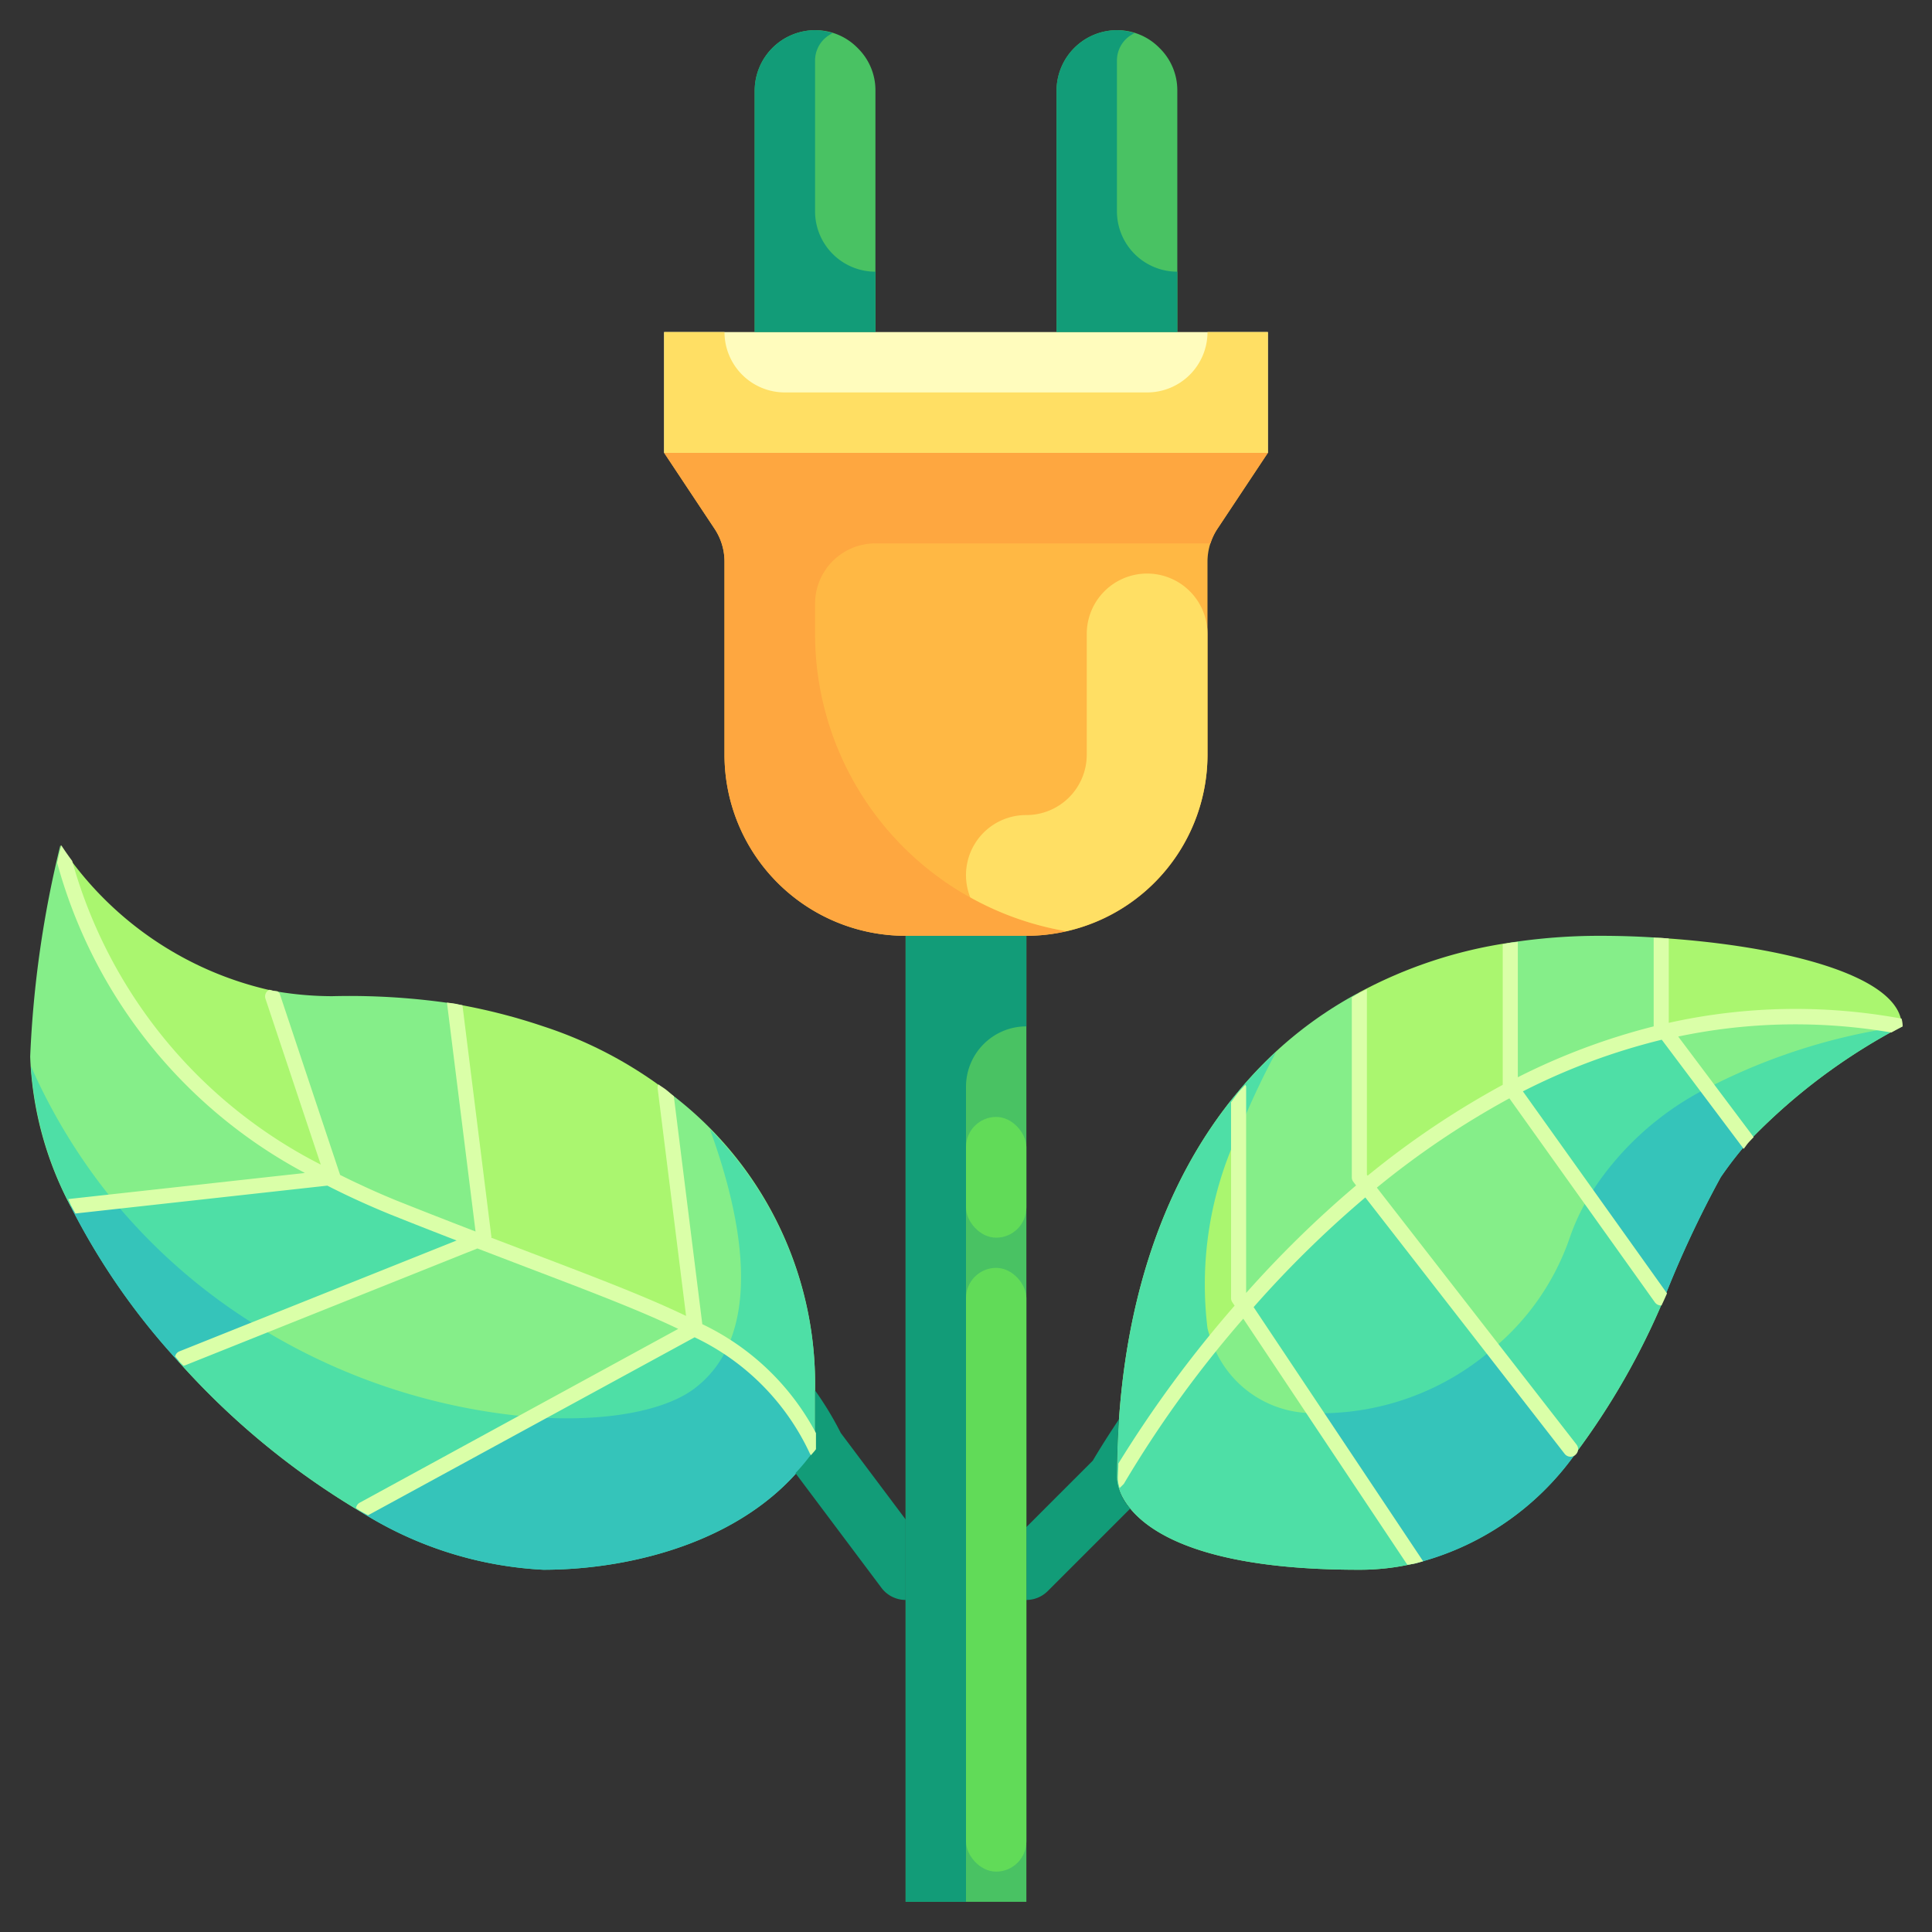 <svg id="_01-ecology" data-name="01-ecology" xmlns="http://www.w3.org/2000/svg" viewBox="0 0 64 64"><rect x="0" y="0" width="64" height="64" fill="#333333" stroke="none"/><path d="M42,15l-1.66,2.5A1.965,1.965,0,0,0,40,18.61V25a6,6,0,0,1-6,6H30a6,6,0,0,1-6-6V18.61a1.965,1.965,0,0,0-.34-1.11L22,15Z" style="fill:#ffb844"/><path d="M39,3v8H35V3a2.006,2.006,0,0,1,2-2,1.955,1.955,0,0,1,1.41.59A1.955,1.955,0,0,1,39,3Z" style="fill:#49c263"/><polygon points="34 52 34 63 30 63 30 52 30 31 34 31 34 52" style="fill:#49c263"/><path d="M29,3v8H25V3a2.006,2.006,0,0,1,2-2,1.955,1.955,0,0,1,1.41.59A1.955,1.955,0,0,1,29,3Z" style="fill:#49c263"/><path d="M63,34a19.653,19.653,0,0,0-5.11,3.85l-2.77-3.69A19.042,19.042,0,0,1,63,34Z" style="fill:#85ee89"/><path d="M63,34a19.042,19.042,0,0,0-7.88.16L55,34V31.07C58.94,31.32,63,32.29,63,34Z" style="fill:#aaf66f"/><path d="M55.12,34.16l2.77,3.69A12.184,12.184,0,0,0,57,39a35.157,35.157,0,0,0-1.89,4.05L55,43l-4.95-6.94A21.382,21.382,0,0,1,55.12,34.16Z" style="fill:#4edfa6"/><path d="M55,34l.12.16a21.382,21.382,0,0,0-5.07,1.9h-.01L50,36V31.23A19.408,19.408,0,0,1,53,31c.65,0,1.32.02,2,.07Z" style="fill:#85ee89"/><path d="M55,43l.11.05a24.191,24.191,0,0,1-2.92,5.1L52,48l-6.77-8.7a28.492,28.492,0,0,1,4.81-3.24h.01Z" style="fill:#85ee89"/><path d="M52,48l.19.15a9.3,9.3,0,0,1-5.33,3.64l-5.68-8.52a35.615,35.615,0,0,1,4.05-3.97Z" style="fill:#4edfa6"/><path d="M50,36l.04.06a28.492,28.492,0,0,0-4.81,3.24L45,39V32.89a15.115,15.115,0,0,1,5-1.66Z" style="fill:#aaf66f"/><path d="M41.18,43.27l5.68,8.52A7.909,7.909,0,0,1,45,52c-8,0-8-3-8-3A37.1,37.1,0,0,1,41.18,43.27Z" style="fill:#85ee89"/><path d="M45,39l.23.3a35.615,35.615,0,0,0-4.05,3.97L41,43V36.18a13.255,13.255,0,0,1,4-3.29Z" style="fill:#85ee89"/><path d="M41,43l.18.27A37.1,37.1,0,0,0,37,49c0-5.33,1.41-9.72,4-12.82Z" style="fill:#aaf66f"/><path d="M27,46v2a8.212,8.212,0,0,0-4.02-3.99L23,44l-.99-7.92A12.037,12.037,0,0,1,27,46Z" style="fill:#85ee89"/><path d="M27,48c-2,3-6,4-9,4a12.517,12.517,0,0,1-6.05-1.92L12,50l10.98-5.99A8.212,8.212,0,0,1,27,48Z" style="fill:#4edfa6"/><path d="M22.01,36.08,23,44l-.02.01c-1.66-.85-3.92-1.66-7.2-2.92L16,41l-.97-7.75A19.564,19.564,0,0,1,18,34,13.9,13.9,0,0,1,22.01,36.08Z" style="fill:#aaf66f"/><path d="M22.98,44.01,12,50l-.05.08A25.569,25.569,0,0,1,5.9,45.09L6,45l9.78-3.91C19.06,42.35,21.32,43.16,22.98,44.01Z" style="fill:#85ee89"/><path d="M15.03,33.25,16,41l-.22.09C14.93,40.76,14,40.4,13,40c-.76-.31-1.48-.64-2.14-.98L11,39,9,33l.03-.18A11.18,11.18,0,0,0,11,33,23.208,23.208,0,0,1,15.03,33.25Z" style="fill:#85ee89"/><path d="M15.78,41.09,6,45l-.1.09a22.783,22.783,0,0,1-3.56-5.13l8.52-.94c.66.34,1.38.67,2.14.98C14,40.4,14.93,40.76,15.78,41.09Z" style="fill:#4edfa6"/><path d="M9,33l2,6-.14.02C2.85,34.82,2,28,2,28a11.318,11.318,0,0,0,7.03,4.82Z" style="fill:#aaf66f"/><path d="M10.86,39.02l-8.52.94A11.41,11.41,0,0,1,1,35a35.483,35.483,0,0,1,1-7S2.85,34.82,10.86,39.02Z" style="fill:#85ee89"/><path d="M34,34V31H30V63h2V36A2,2,0,0,1,34,34Z" style="fill:#129c78"/><path d="M57.89,37.85A19.653,19.653,0,0,1,63,34a19.985,19.985,0,0,0-6.458,2.054Z" style="fill:#4edfa6"/><path d="M52.62,39.664,55,43l.11.05A35.157,35.157,0,0,1,57,39a12.184,12.184,0,0,1,.89-1.15l-1.348-1.8A9.847,9.847,0,0,0,52.62,39.664Z" style="fill:#35c4ba"/><path d="M52.62,39.664A7.184,7.184,0,0,0,52,41a8.247,8.247,0,0,1-2.571,3.7L52,48l.19.15a24.191,24.191,0,0,0,2.92-5.1L55,43Z" style="fill:#4edfa6"/><path d="M49.429,44.7a8.731,8.731,0,0,1-5.889,2.115l3.32,4.979a9.3,9.3,0,0,0,5.33-3.64L52,48Z" style="fill:#35c4ba"/><path d="M40.157,44.485A35.4,35.4,0,0,0,37,49s0,3,8,3a7.909,7.909,0,0,0,1.86-.21l-3.32-4.979A3.551,3.551,0,0,1,40.157,44.485Z" style="fill:#4edfa6"/><path d="M42.27,34.854A13.614,13.614,0,0,0,41,36.18v1.392A26.911,26.911,0,0,1,42.27,34.854Z" style="fill:#4edfa6"/><path d="M40,44a11.912,11.912,0,0,1,1-6.428V36.18c-2.59,3.1-4,7.49-4,12.82a35.4,35.4,0,0,1,3.157-4.515A3.574,3.574,0,0,1,40,44Z" style="fill:#4edfa6"/><path d="M24.086,44.655A7.937,7.937,0,0,1,27,48V46a11.977,11.977,0,0,0-3.484-8.594C24.35,39.693,25.04,42.639,24.086,44.655Z" style="fill:#4edfa6"/><path d="M24.086,44.655A3.544,3.544,0,0,1,23,46c-.993.745-2.975,1.119-5.391.94L12,50l-.05.08A12.517,12.517,0,0,0,18,52c3,0,7-1,9-4A7.937,7.937,0,0,0,24.086,44.655Z" style="fill:#35c4ba"/><path d="M17.609,46.94a20.5,20.5,0,0,1-9.023-2.974L6,45l-.1.09a25.569,25.569,0,0,0,6.05,4.99L12,50Z" style="fill:#4edfa6"/><path d="M8.586,43.966A19.336,19.336,0,0,1,3.779,39.8L2.34,39.96A22.783,22.783,0,0,0,5.9,45.09L6,45Z" style="fill:#35c4ba"/><path d="M1.024,35.318A11.709,11.709,0,0,0,2.34,39.96L3.779,39.8A19.5,19.5,0,0,1,1.024,35.318Z" style="fill:#4edfa6"/><polygon points="42 11 42 15 22 15 22 11 25 11 29 11 35 11 39 11 42 11" style="fill:#fffcbd"/><path d="M37,7V2a.994.994,0,0,1,.584-.9A1.953,1.953,0,0,0,37,1a2.006,2.006,0,0,0-2,2v8h4V9A2,2,0,0,1,37,7Z" style="fill:#129c78"/><path d="M27,7V2a.994.994,0,0,1,.584-.9A1.953,1.953,0,0,0,27,1a2.006,2.006,0,0,0-2,2v8h4V9A2,2,0,0,1,27,7Z" style="fill:#129c78"/><path d="M27,21V20a2,2,0,0,1,2-2H40.1a1.891,1.891,0,0,1,.24-.5L42,15H22l1.66,2.5A1.965,1.965,0,0,1,24,18.61V25a6,6,0,0,0,6,6h4a5.949,5.949,0,0,0,1.323-.152A9.994,9.994,0,0,1,27,21Z" style="fill:#fea740"/><path d="M40,11a2,2,0,0,1-2,2H26a2,2,0,0,1-2-2H22v4H42V11Z" style="fill:#ffdf64"/><path d="M38,19a2,2,0,0,0-2,2v4a2,2,0,0,1-2,2,1.99,1.99,0,0,0-1.859,2.726,9.947,9.947,0,0,0,3.181,1.122A6.006,6.006,0,0,0,40,25V21A2,2,0,0,0,38,19Z" style="fill:#ffdf64"/><path d="M30,50.333l-2.147-2.862A10.7,10.7,0,0,0,27,46.061V48a7.136,7.136,0,0,1-.649.8L29.2,52.6a1,1,0,0,0,.8.4V50.333Z" style="fill:#129c78"/><path d="M37.069,47.013c-.445.666-.741,1.154-.869,1.373l-2.2,2.2V53a1,1,0,0,0,.707-.293l2.735-2.735A1.722,1.722,0,0,1,37,49Q37,47.983,37.069,47.013Z" style="fill:#129c78"/><rect x="32" y="42" width="2" height="20" rx="1" ry="1" style="fill:#61db58"/><rect x="32" y="37" width="2" height="4" rx="1" ry="1" style="fill:#61db58"/><path d="M62.992,33.743a19.347,19.347,0,0,0-7.712.14V31.089c-.083-.006-.166-.014-.25-.019s-.165,0-.25-.009V34h0a21.762,21.762,0,0,0-4.5,1.685V31.2c-.082.012-.168.016-.25.029s-.165.035-.25.049v4.658a28.731,28.731,0,0,0-4.475,3.01l-.025-.032V32.768c-.082.042-.169.078-.25.122s-.165.1-.25.15V39a.247.247,0,0,0,.052.152l.09.117a35.892,35.892,0,0,0-3.642,3.562V36c0-.026-.02-.043-.027-.066-.073.084-.152.16-.223.246-.088.106-.164.225-.25.334V43a.255.255,0,0,0,.042.139l.076.113a39.43,39.43,0,0,0-3.85,5.229c0,.175-.018.342-.018.519a1.148,1.148,0,0,0,.059.294l.118-.117a.219.219,0,0,0,.041-.055,37.142,37.142,0,0,1,3.937-5.439l5.436,8.154c.089-.018.183-.026.269-.047s.168-.048.254-.07L41.528,43.3a35.347,35.347,0,0,1,3.7-3.633l6.6,8.489a.248.248,0,0,0,.2.1.24.24,0,0,0,.15-.052l.009-.01a.247.247,0,0,0,.038-.341L45.61,39.342A28.322,28.322,0,0,1,50,36.384l4.823,6.761a.25.25,0,0,0,.2.1c.007,0,.013-.006.02-.006.029-.064.062-.131.09-.194s.059-.134.089-.2l-4.774-6.692a21.215,21.215,0,0,1,4.6-1.711L57.719,38l.042.058c.056-.067.1-.14.159-.206s.115-.122.173-.183l-2.5-3.332a18.839,18.839,0,0,1,7.061-.134c.234-.129.375-.2.375-.2A1.057,1.057,0,0,0,62.992,33.743Z" style="fill:#daffa8"/><path d="M27.03,47.473a8.308,8.308,0,0,0-3.765-3.608l-.944-7.554c-.1-.075-.183-.159-.281-.231-.074-.055-.153-.1-.228-.157a.224.224,0,0,0-.03.107l.945,7.562c-1.3-.627-2.92-1.246-5.089-2.072L16.272,41c0-.011.008-.019.006-.029L15.319,33.3c-.084-.015-.177-.04-.259-.054s-.168-.021-.254-.034l.947,7.583-.12-.046c-.776-.3-1.615-.627-2.509-.984-.654-.268-1.273-.552-1.857-.844v0l-2-6c-.013-.037-.046-.056-.072-.082-.044-.008-.092-.011-.136-.019s-.09-.023-.137-.033a.244.244,0,0,0-.13.292l1.834,5.5a16.137,16.137,0,0,1-8.235-10.06C2.155,28.2,2.03,28,2.03,28s-.054.219-.136.582A16.585,16.585,0,0,0,10.1,38.856l-7.762.856-.077.009c.038.08.067.159.106.239s.09.16.13.239l8.346-.923c.651.333,1.352.654,2.091.956.778.311,1.5.594,2.191.861L5.937,44.768a.237.237,0,0,0-.137.169c.045.05.085.1.13.153s.1.1.146.151a.244.244,0,0,0,.047-.009l9.691-3.875,1.645.63c2.135.813,3.736,1.423,5.008,2.034l-10.556,5.76a.235.235,0,0,0-.117.179c.062.038.124.084.186.12s.141.077.212.116L23.01,44.3a7.988,7.988,0,0,1,3.82,3.855l.038.05c.051-.07.114-.127.162-.2Z" style="fill:#daffa8"/></svg>